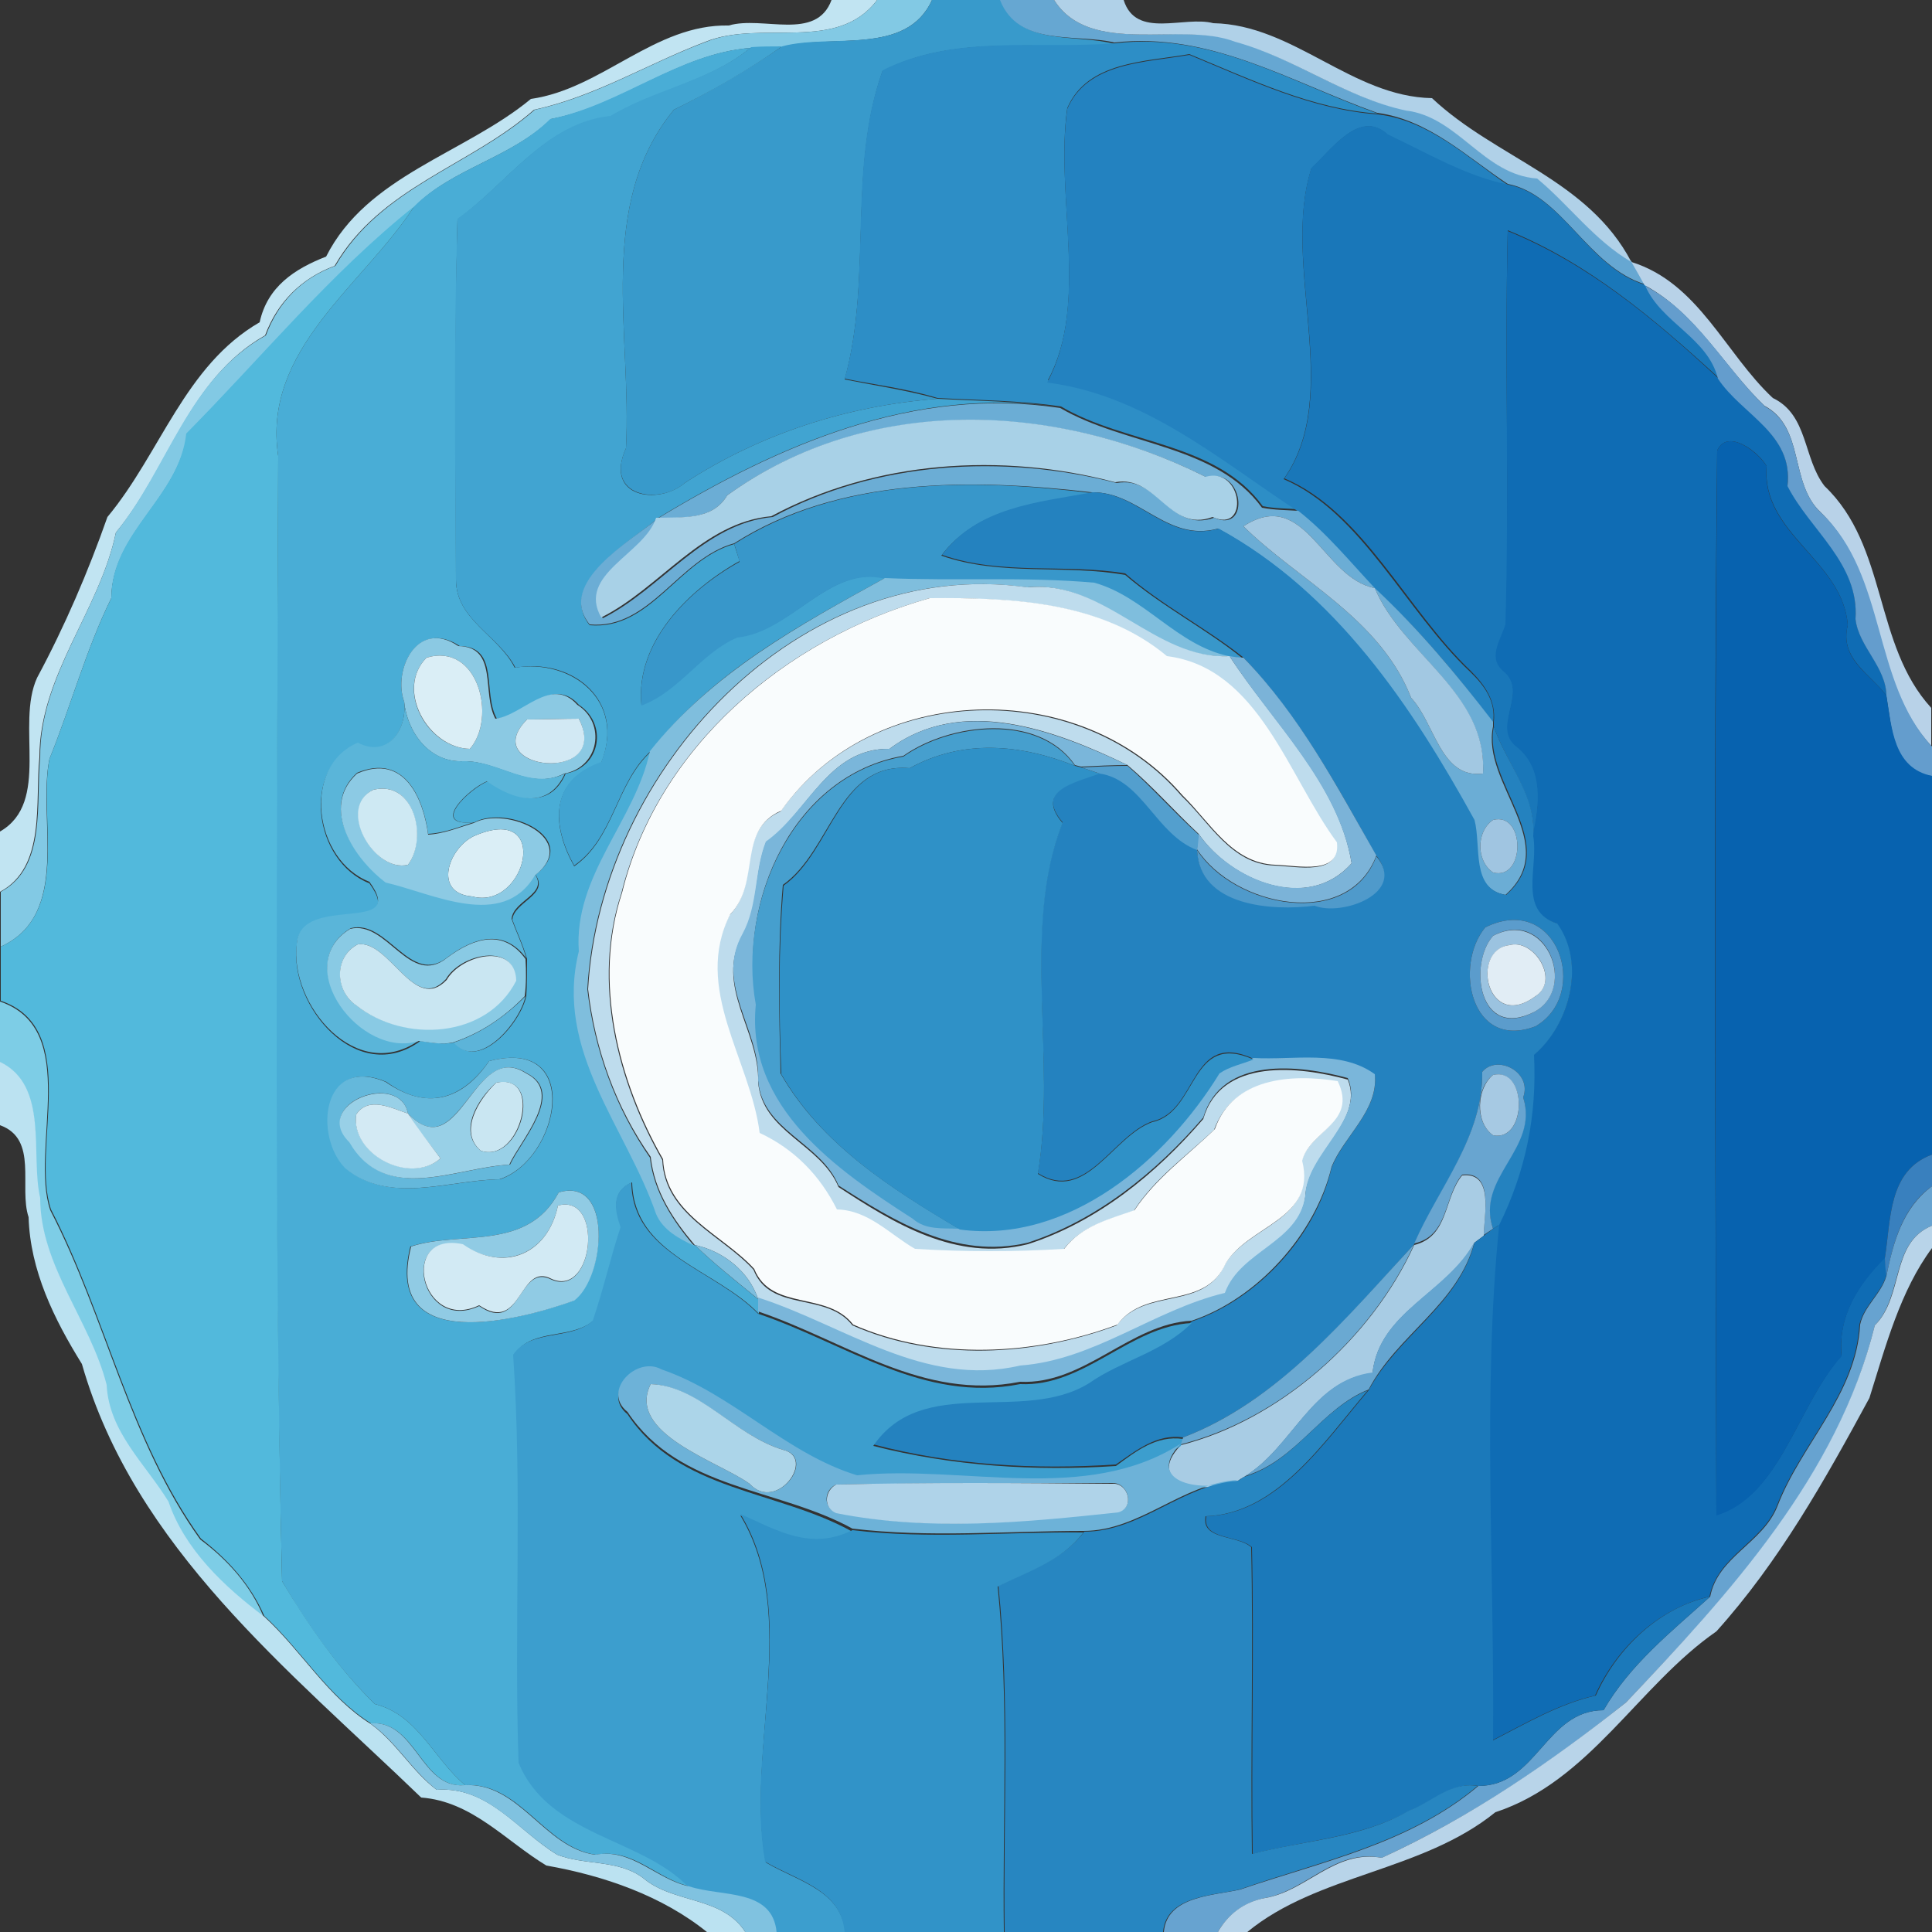 <?xml version="1.0" encoding="utf-8"?>
<!-- Generator: Adobe Illustrator 26.0.3, SVG Export Plug-In . SVG Version: 6.00 Build 0)  -->
<svg version="1.1" id="Layer_1" xmlns="http://www.w3.org/2000/svg" xmlns:xlink="http://www.w3.org/1999/xlink" x="0px" y="0px"
	 viewBox="0 0 250 250" style="enable-background:new 0 0 250 250;" xml:space="preserve">
<rect x="0" y="0" width="250" height="250" fill="#333333" stroke="none"/>
<style type="text/css">
	.st0{fill:#C1E4F2;}
	.st1{fill:#82C9E4;}
	.st2{fill:#389ACB;}
	.st3{fill:#66A7D2;}
	.st4{fill:#B0D1E8;}
	.st5{fill:#49ADD6;}
	.st6{fill:#41A4D1;}
	.st7{fill:#2D8EC6;}
	.st8{fill:#2382C0;}
	.st9{fill:#1977B9;}
	.st10{fill:#52B9DC;}
	.st11{fill:#0F6CB4;}
	.st12{fill:#B8D2E8;}
	.st13{fill:#649DCD;}
	.st14{fill:#6BADD5;}
	.st15{fill:#A8D1E7;}
	.st16{fill:#0762AF;}
	.st17{fill:#3897CA;}
	.st18{fill:#2482BF;}
	.st19{fill:#A2C8E2;}
	.st20{fill:#7FBEDD;}
	.st21{fill:#BEDCED;}
	.st22{fill:#F9FCFD;}
	.st23{fill:#8BC9E3;}
	.st24{fill:#DAEEF6;}
	.st25{fill:#7BB3D8;}
	.st26{fill:#5AB5D9;}
	.st27{fill:#D2E9F4;}
	.st28{fill:#7AB6DA;}
	.st29{fill:#469FCE;}
	.st30{fill:#2F91C7;}
	.st31{fill:#539FCE;}
	.st32{fill:#8CCAE4;}
	.st33{fill:#CEE9F3;}
	.st34{fill:#A0C5E1;}
	.st35{fill:#4F9ACB;}
	.st36{fill:#89CAE4;}
	.st37{fill:#5B9CCC;}
	.st38{fill:#9BC3E0;}
	.st39{fill:#C9E6F2;}
	.st40{fill:#E1EDF5;}
	.st41{fill:#5CB4D9;}
	.st42{fill:#7DCDE6;}
	.st43{fill:#64B8DB;}
	.st44{fill:#BBE2F1;}
	.st45{fill:#98D0E7;}
	.st46{fill:#68A5D0;}
	.st47{fill:#A6C9E3;}
	.st48{fill:#D3EAF4;}
	.st49{fill:#3980BE;}
	.st50{fill:#A8CCE4;}
	.st51{fill:#3C9ECE;}
	.st52{fill:#90CBE4;}
	.st53{fill:#67A3D0;}
	.st54{fill:#D2EAF4;}
	.st55{fill:#1B79BA;}
	.st56{fill:#B8D4E9;}
	.st57{fill:#7DBEDE;}
	.st58{fill:#6AA9D2;}
	.st59{fill:#65A5D0;}
	.st60{fill:#6DB2D8;}
	.st61{fill:#ACD5E9;}
	.st62{fill:#2786C1;}
	.st63{fill:#AFD3E9;}
	.st64{fill:#3193C8;}
	.st65{fill:#80C2E0;}
</style>
<g id="_x23_c1e4f2ff">
	<path class="st0" d="M107.6,0h5.9c-5.2,6.9-15,2.5-22.2,5.4c-7.4,2.8-14.3,7.1-22.2,8.8c-8.3,7.3-19.9,10-25.8,20.2
		c-4.3,1.6-7.4,4.7-9,9C24.4,49,21.9,60.6,15,68.9C12.9,79,5.1,87.4,5.1,98C4.5,103.7,6,112.2,0,115.4v-7.8c6.6-3.8,2-13.8,4.8-19.9
		C8.4,81,11.4,74,13.9,66.9c6.9-8.3,10-19.6,19.7-25.2c1-4.6,4.5-6.9,8.6-8.5c5.3-10.5,17.9-13.3,26.5-20.4c9.2-1.3,16-9.7,25.6-9.5
		C98.7,2,105.6,5.4,107.6,0z"/>
</g>
<g id="_x23_82c9e4ff">
	<path class="st1" d="M113.5,0h7.1c-3.3,7.3-13.1,4.3-19.4,6.1c-1.3,0-2.7,0-4,0.1c-9.4,0.7-16.8,7.5-25.9,9.2
		c-5.1,5-12.8,6.4-17.6,11.3c-10.9,8.8-19.7,19.5-29.5,29.4c-1,8.3-9.7,12.8-9.8,21.3c-3.3,6.7-5.2,13.9-8,20.8
		c-1.6,7.7,2.9,20.1-6.3,24.3v-7.1c6-3.2,4.5-11.7,5.1-17.4C5.1,87.4,12.9,79,15,68.9c6.8-8.4,9.3-19.9,19.4-25.5
		c1.6-4.3,4.6-7.4,9-9c5.9-10.2,17.5-12.9,25.8-20.2c7.9-1.7,14.7-6,22.2-8.8C98.5,2.5,108.3,6.9,113.5,0z"/>
</g>
<g id="_x23_389acbff">
	<path class="st2" d="M120.6,0h8.9c2.4,6.1,9.7,4.3,14.8,5.7c-10,0.8-20.9-1.3-30.1,3.5c-4.5,12.8-1.3,27-4.9,39.9
		c4,0.8,8.1,1.4,12,2.5c-11.6,0.9-22.9,4.5-32.7,10.9c-3.3,2.9-10.5,1.8-7.6-4.5c0.8-14.7-3.9-31.5,6.2-43.8c4.8-2.4,9.5-5.1,14-8.2
		C107.5,4.3,117.3,7.3,120.6,0z"/>
</g>
<g id="_x23_66a7d2ff">
	<path class="st3" d="M129.4,0h7c4.7,7.4,16.4,2.7,23.4,5.3c7.7,2.2,14.2,7.3,22.1,8.9c6.8,0.8,10,8.4,17,8.8
		c4.1,3.5,7.4,8,12.2,10.8c0.6,1,1.2,2,1.8,3c-7.5-2.3-10.7-11.6-17.8-13c-5.3-3.5-10.2-8.3-16.9-9.2c-11.2-4-21.6-10.5-34-9.1
		C139.1,4.3,131.8,6.1,129.4,0z"/>
</g>
<g id="_x23_b0d1e8ff">
	<path class="st4" d="M136.4,0h9c1.6,5.1,7.8,2,11.6,3c10.4,0.2,17.9,9.5,28.3,9.7c8.3,7.8,20.2,10.5,25.8,21.2
		c-4.8-2.8-8.1-7.4-12.2-10.8c-7-0.5-10.2-8-17-8.8c-7.9-1.7-14.4-6.8-22.1-8.9C152.8,2.7,141.1,7.4,136.4,0z"/>
</g>
<g id="_x23_49add6ff">
	<path class="st5" d="M71.2,15.4c9.1-1.8,16.6-8.5,25.9-9.2c-5.3,4.4-12.3,5.4-18.1,8.9c-8.5,0.9-13.4,8.7-19.8,13.3
		C58.8,43.9,59,59.4,59,75c0,5.2,5.5,7.2,7.6,11.4C74,85.2,81,90.7,77.8,98.7c-6.9,2.4-6.3,8.4-3.5,13.4c5.2-3.6,5.4-10.8,10-14.9
		c-1.9,9-9.9,16.1-9.2,25.9c-3.2,12.9,6.1,22.7,10,34c0.8,2.1,2.9,3.2,4.9,4.1c2.6,2.5,5.4,4.7,8.2,7c0,0.4,0,1.3,0,1.8
		c-5.6-5.8-16.2-7.6-16.4-17c-2.7,1.2-2.2,3.5-1.4,5.8c-1.3,3.9-2.2,8-3.5,12c-2.9,2.6-8,1-10.3,4.4c1.2,17.6,0.1,35.2,0.7,52.8
		c3.9,9.5,15.9,9.7,22,16.1c-4.3-0.9-7.3-5-12.2-4.1c-6.6-0.9-9.8-9.4-16.9-9c-4.1-3.4-6.1-9.1-11.7-10.5c-4.7-4.6-8.7-10.2-12-15.9
		C35.3,156,35.8,107.5,36,59C33.9,45.2,47,36.9,53.6,26.7C58.5,21.8,66.2,20.4,71.2,15.4 M52.3,90.8c0.4,3.8-2.2,7.3-6,5.5
		c-7.4,3.1-5.7,15.2,1.5,18c5.1,7-9,1.3-9.4,8c-1,7.8,7.8,18.4,16,12.4c1.4,0.2,2.9,0.5,4.4,0.2c3.2,3.8,8.6-2.6,9.3-6
		c0.1-1.6,0.1-3.2,0.1-4.8c-0.5-1.8-1.3-3.4-1.9-5.1c0.2-2.3,4.8-3.2,3-5.8c6-4.7-3.6-9.1-7.9-6.8c-5.9,0.6-0.7-4.3,1.7-5.3
		c3.5,2.3,8,3.8,10.1-1c4.5-0.8,5.5-6.4,1.7-8.9c-3.4-3.8-7.1,1.4-10.6,1.8c-1.9-3.3,0.4-9.3-4.8-9.4C54,80,50.8,86.7,52.3,90.8
		 M63.3,137.3c-3.6,5.1-8.2,6.4-13.3,2.7c-8.3-3.5-9.3,7.1-5.2,11.2c5.7,4.7,13.3,1.5,19.9,1.4C72.4,150,75.6,134.1,63.3,137.3
		 M72.3,154.3c-4.1,7.7-12.8,4.9-19.2,7c-3.5,14.1,13.9,9.6,21.1,7C78.4,165.1,79.3,152.2,72.3,154.3z"/>
</g>
<g id="_x23_41a4d1ff">
	<path class="st6" d="M97.2,6.1c1.3-0.1,2.7-0.1,4-0.1c-4.4,3.1-9.1,5.8-14,8.2C77.1,26.5,81.8,43.3,81,58c-2.9,6.4,4.2,7.4,7.6,4.5
		c9.8-6.4,21.1-10,32.7-10.9c5.3,0.3,10.7,0.3,16,1.1c-19-2.8-36.4,4.8-52.1,14.3c-3.3,2.9-13.2,8.4-8.9,13.9
		c7.9,0.7,11.5-8.5,18.7-10.5c0.2,0.6,0.5,1.6,0.7,2.2C89.1,76.3,82.2,83.1,83,91.2c4.8-1.8,7.6-6.8,12.4-8.8
		c7-0.7,11.9-9.3,19.1-7.6c-11.1,6.1-22.4,12.2-30.2,22.3c-4.6,4.1-4.8,11.3-10,14.9c-2.8-5-3.4-11,3.5-13.4
		c3.2-8-3.8-13.5-11.1-12.2C64.5,82.2,59,80.2,59,75c-0.1-15.6-0.3-31.1,0.2-46.7c6.5-4.6,11.3-12.4,19.8-13.3
		C84.8,11.5,91.9,10.5,97.2,6.1z"/>
</g>
<g id="_x23_2d8ec6ff">
	<path class="st7" d="M114.2,9.1c9.3-4.7,20.1-2.7,30.1-3.5c12.4-1.5,22.8,5.1,34,9.1c-8.5-0.6-16.4-4.4-24.4-7.7
		c-5.6,1-13.2,0.9-15.8,7c-1.6,11.4,2.9,25.2-2.5,35.2c12.5,1.6,22.3,10,32.5,16.7c-1.6-0.1-3.2-0.1-4.7-0.4
		c-6-8.3-17.8-8-26.1-12.9c-5.3-0.8-10.7-0.8-16-1.1c-3.9-1.2-8-1.7-12-2.5C112.9,36.2,109.6,21.9,114.2,9.1z"/>
</g>
<g id="_x23_2382c0ff">
	<path class="st8" d="M138.1,14.1c2.6-6.1,10.2-6,15.8-7c8,3.3,15.9,7.1,24.4,7.7c6.7,0.8,11.6,5.6,16.9,9.2
		c-5.5-1-10.5-4.1-15.6-6.5c-3.6-3.5-7.3,1.9-9.9,4.3c-4,12.5,4.2,29.2-3.6,40.2c10.1,4.3,15.8,17.1,24.1,24.9
		c1.9,1.8,3.4,3.9,3,6.6c-4.7-6.2-9.6-12.1-15.3-17.3c-3.2-3.4-6.2-7.1-9.9-10c-10.2-6.7-19.9-15.1-32.5-16.7
		C141,39.3,136.5,25.6,138.1,14.1z"/>
</g>
<g id="_x23_1977b9ff">
	<path class="st9" d="M169.7,21.7c2.6-2.3,6.2-7.7,9.9-4.3c5.1,2.4,10.1,5.4,15.6,6.5c7.1,1.4,10.3,10.8,17.8,13
		c2.1,4.8,8.1,6.8,9.3,11.9c-8.2-7.5-16.8-14.8-27.2-19c-0.4,17,0.2,34-0.2,51c-0.6,2.2-2.4,4.3-0.1,6.2c2.9,2.7-1.7,7,1.5,9.6
		c3.6,2.8,2.9,7.6,2.1,11.6c0.3-5.4-3.5-9.4-5.1-14.2l0-0.6c0.3-2.7-1.2-4.8-3-6.6c-8.3-7.9-13.9-20.6-24.1-24.9
		C173.9,50.9,165.7,34.2,169.7,21.7z"/>
</g>
<g id="_x23_52b9dcff">
	<path class="st10" d="M24.1,56.1c9.8-9.9,18.6-20.7,29.5-29.4C47,36.9,33.9,45.2,36,59c-0.1,48.5-0.6,97,0.5,145.6
		c3.4,5.7,7.3,11.3,12,15.9c5.6,1.4,7.6,7.1,11.7,10.5c-5.7,0.6-6.3-8.4-12.2-8c-5.6-3.5-9-9.5-13.8-13.9c-1.8-4.1-4.7-7.3-8.2-10
		c-9.2-12.8-12.2-28.6-19.4-42.6c-2.7-7.9,4.1-23.4-6.5-27v-7c9.2-4.2,4.8-16.7,6.3-24.3c2.8-6.9,4.7-14.1,8-20.8
		C14.4,68.8,23.2,64.4,24.1,56.1z"/>
</g>
<g id="_x23_0f6cb4ff">
	<path class="st11" d="M195.1,29.9c10.4,4.2,19,11.4,27.2,19c3.1,4.7,9.8,7.2,9,13.9c2.9,5.7,9.3,10,8.8,17.2c0.4,3.7,4,6.2,4,10
		c-2.1-2.8-6.1-4.8-5-9.1c-0.6-8.4-11.2-11.8-10.5-20.6c-1.1-1.9-5.1-4.9-6.4-2c-0.5,45.9-0.2,91.8-0.1,137.7
		c8.3-2.5,10.5-14.2,16.2-20.6c-0.5-5.1,2.1-9.2,5.6-12.7c0,0.6,0.2,1.7,0.2,2.3c-0.7,2.4-2.9,3.9-3.5,6.4
		c-0.5,9.1-7.6,15.4-10.7,23.5c-1.9,4.7-7.6,6.4-8.7,11.7c-6.6,1.5-12.1,6.7-14.8,12.8c-4.8,1.1-9,3.6-13.3,5.8
		c0.2-22.2-1.4-45.2,0.8-66.7c3.4-6.9,4.9-14,4.5-22c4.8-4,6.8-11.9,3-17c-5.1-1.6-2.4-7.3-3.1-11.3c0.9-3.9,1.5-8.8-2.1-11.6
		c-3.2-2.5,1.5-6.9-1.5-9.6c-2.3-1.8-0.6-4,0.1-6.2C195.3,64,194.7,46.9,195.1,29.9z"/>
</g>
<g id="_x23_b8d2e8ff">
	<path class="st12" d="M211.1,33.9c8.7,2.7,12.1,11.8,18.3,17.6c4.6,2.2,3.9,7.8,6.7,11.4c8.2,7.8,6.3,20.5,13.8,28.7v4.9
		c-7.8-8.3-5.9-22-14.3-30.2c-4.1-3.8-2-11-7.3-13.8c-5.2-5-8.8-12-15.5-15.6C212.3,36,211.7,34.9,211.1,33.9z"/>
</g>
<g id="_x23_649dcdff">
	<path class="st13" d="M212.9,37c6.7,3.5,10.2,10.5,15.5,15.6c5.2,2.8,3.1,10,7.3,13.8c8.5,8.1,6.5,21.8,14.3,30.2v3.9
		c-5.1-0.9-5.2-6.2-5.9-10.4c0-3.8-3.6-6.4-4-10c0.5-7.2-5.9-11.5-8.8-17.2c0.8-6.8-5.9-9.2-9-13.9C221,43.7,215,41.8,212.9,37z"/>
</g>
<g id="_x23_6badd5ff">
	<path class="st14" d="M85.1,67.1c15.7-9.5,33.2-17.2,52.1-14.3c8.4,4.9,20.1,4.7,26.1,12.9c1.6,0.3,3.1,0.3,4.7,0.4
		c3.7,2.9,6.7,6.6,9.9,10c-6.8-1.3-9-13.2-17-8c7.1,7,17.7,11.9,21.7,22.2c3.1,3.3,3.8,10.5,9.3,9.8c0.5-10.5-10.4-15.4-14-24
		c5.7,5.3,10.6,11.2,15.3,17.3l0,0.6c-1.6,7.4,9,15.2,1.6,21.8c-4.6-0.8-3.2-6.3-4.1-9.7c-8.2-14.7-17.9-29.4-33.1-37.7
		c-6.6,1.8-10.2-4.8-16.3-4.7c-15.6-1.8-32.8-2-46.3,6.6c-7.2,2-10.9,11.2-18.7,10.5C71.9,75.4,81.8,69.9,85.1,67.1
		C83.6,71.8,74.8,74.4,78,80c7.6-3.8,13.1-12.3,22-13.1c13.3-7.2,29.8-8.2,44.5-4.4c5.4-1,6.9,6.5,12.6,4.5c4.8,2.1,3.8-6.7-0.9-5.2
		C136.6,52,112.4,51,94.1,64.1C92.2,67.3,88.5,66.9,85.1,67.1 M193.2,106.1c-2.2,1.5-2.2,5.3,0,6.8C197.4,114,197.4,105,193.2,106.1
		z"/>
</g>
<g id="_x23_a8d1e7ff">
	<path class="st15" d="M94.1,64.1c18.3-13.2,42.5-12.1,61.9-2.4c4.8-1.4,5.7,7.4,0.9,5.2c-5.6,2.1-7.2-5.5-12.6-4.5
		c-14.7-3.9-31.1-2.8-44.5,4.4c-8.9,0.8-14.4,9.3-22,13.1c-3.2-5.6,5.6-8.2,7.1-12.9C88.5,66.9,92.2,67.3,94.1,64.1z"/>
</g>
<g id="_x23_0762afff">
	<path class="st16" d="M222.2,58.3c1.3-2.9,5.2,0.1,6.4,2c-0.8,8.8,9.9,12.2,10.5,20.6c-1.1,4.4,2.9,6.3,5,9.1
		c0.7,4.2,0.9,9.4,5.9,10.4v49c-5.7,2.1-5.3,8.4-6.1,13.4c-3.4,3.4-6.1,7.5-5.6,12.7c-5.7,6.3-7.9,18.1-16.2,20.6
		C222,150.1,221.8,104.2,222.2,58.3z"/>
</g>
<g id="_x23_3897caff">
	<path class="st17" d="M95,70.4c13.6-8.7,30.8-8.5,46.3-6.6c-7.1,1.3-14.8,1.9-19.5,8.1c7.7,2.7,16,1.1,23.8,2.5
		c4.8,4.1,10.5,7,15.2,10.8c-0.5-0.1-1.4-0.2-1.8-0.2c-6.7-1.4-11-7.7-17.4-9.5c-9-0.8-18.1-0.2-27.1-0.6
		c-7.2-1.8-12.1,6.9-19.1,7.6c-4.7,2-7.5,7-12.4,8.8c-0.8-8.1,6-14.9,12.7-18.6C95.5,72,95.2,70.9,95,70.4z"/>
</g>
<g id="_x23_2482bfff">
	<path class="st18" d="M121.9,71.8c4.6-6.2,12.4-6.8,19.5-8.1c6,0,9.6,6.6,16.3,4.7c15.2,8.3,25,23,33.1,37.7c0.9,3.4-0.5,9,4.1,9.7
		c7.4-6.6-3.1-14.5-1.6-21.8c1.6,4.8,5.5,8.8,5.1,14.2c0.7,4-2,9.7,3.1,11.3c3.7,5.1,1.7,13-3,17c0.4,7.9-1.1,15.1-4.5,22l-0.8,0.5
		c-2.4-6.7,5.9-10.3,3.9-17c1.2-3.3-3.4-5.6-5.3-3.3c0.1,8.4-5.5,14.9-8.8,22.3c-8.7,9.5-17.6,20.3-29.9,25
		c-3.4-0.5-6.1,1.7-8.7,3.5c-10.5,0.7-21.2,0.1-31.4-2.6c6.4-9.4,19.3-2.8,27.9-8.1c4.2-3,9.5-4,13.3-7.8c8.4-2.8,16.1-11,18.1-19.9
		c1.6-4.1,6.1-7.4,5.6-12c-4.5-3.2-10.6-1.9-15.7-2.1c-8.3-3.8-7.1,6.8-13.1,8.1c-5.1,1.8-8.6,10.6-14.8,6.7
		c2.5-14.8-2.3-31.8,3.2-45.4c-3.6-4.2,1.5-5.2,4.8-6.4c5.5,0.8,7.3,7.9,12.6,9.9c0.3,7.3,9.7,8,15.1,7.1c3.5,1.4,12-1.6,8-6.4
		c-5.1-9.1-9.9-18-17.2-25.6c-4.8-3.8-10.5-6.7-15.2-10.8C137.9,72.9,129.6,74.5,121.9,71.8 M192.2,120c-4.1,4.9-1.9,16,6.5,12.8
		C205.9,128.6,201.5,115.4,192.2,120z"/>
</g>
<g id="_x23_a2c8e2ff">
	<path class="st19" d="M160.9,68.1c8-5.2,10.2,6.7,17,8c3.6,8.6,14.6,13.5,14,24c-5.5,0.7-6.2-6.5-9.3-9.8
		C178.6,80,168,75.1,160.9,68.1z"/>
</g>
<g id="_x23_7fbeddff">
	<path class="st20" d="M114.5,74.8c9,0.4,18.1-0.2,27.1,0.6c6.5,1.8,10.7,8.1,17.4,9.5c-9.7,0.6-16.1-9.9-26.1-8.9
		c-29.7-4.2-55.3,23.8-56.9,52c0.9,7.8,3.6,15.3,8.1,21.8c0.5,4.4,2.9,8.1,5.7,11.4c-1.9-0.9-4-2-4.9-4.1c-3.9-11.3-13.2-21.1-10-34
		c-0.7-9.8,7.3-16.9,9.2-25.9C92.1,87.1,103.4,80.9,114.5,74.8z"/>
</g>
<g id="_x23_bedcedff">
	<path class="st21" d="M76.1,128c1.6-28.2,27.2-56.2,56.9-52c10-1,16.4,9.4,26.1,8.9c5.6,8.6,14.1,16.4,15.8,26.8
		c-5.6,6.4-15.6,2.3-19.8-3.8c-3.1-2.9-5.9-6.1-9.2-8.9c-9.3-4.5-21.4-9.1-30.8-2.1c-7.9-0.1-10.5,8.1-16,12.2
		c-1.5,3.8-0.9,8.2-3,11.9c-3.7,6.6,2.2,12.4,2,19c0.5,6.5,8.1,8,10.4,13.6c7.2,4.7,15.2,9.7,24.5,7.4c9-2.9,16.6-9.1,22.7-16.2
		c2.3-8,12.5-6.8,18.7-5.1c2.2,5.4-5.3,9.7-5.5,15.2c-0.8,6.1-8.4,7.1-10.4,12.6c-9.2,2.2-16.8,8.7-26.5,9.4
		c-12.4,2.8-22.7-5.2-33.9-8.8c-1.2-3.6-4.5-6.2-8.2-7c-2.8-3.3-5.2-6.9-5.7-11.4C79.7,143.3,77,135.8,76.1,128 M120.3,77.4
		c-18.8,5.3-35.2,19.3-39.9,38.2c-3.8,11.5-0.5,24.4,5.3,34.5c0.3,7.1,7.7,9.7,11.8,14.2c2.2,5.6,9.4,2.8,12.8,7.2
		c10.7,4.7,23.5,4,34.2,0c3.7-5,11.3-1.8,14-7.9c3-5,11.8-5.7,9.9-13.3c1-3.9,7.1-5,4.6-10.3c-6.1-1-13.5-0.4-15.9,6.2
		c-3.6,3.4-7.7,6.3-10.4,10.5c-3.4,1.2-6.8,2-9.1,5c-6.4,0.5-12.9,0.5-19.3,0c-3.3-1.9-6-5-10.1-5.1c-2.2-4.4-5.5-7.8-10-9.9
		c-1.2-9.5-8.7-18.7-3.8-28.3c4-4,0.8-10.9,6.6-13.4c11.8-16.7,38.6-17.5,51.9-2c3.6,3.4,6.4,8.8,12,9c2.9,0.1,8.5,1.4,8-2.9
		c-6.3-8.6-10.1-22.6-22-24.1C142.5,77.8,130.9,77.4,120.3,77.4z"/>
</g>
<g id="_x23_f9fcfdff">
	<path class="st22" d="M120.3,77.4c10.6-0.1,22.2,0.4,30.7,7.5c11.9,1.5,15.7,15.6,22,24.1c0.5,4.3-5,3-8,2.9c-5.6-0.2-8.4-5.5-12-9
		c-13.3-15.5-40.1-14.7-51.9,2c-5.8,2.5-2.6,9.3-6.6,13.4c-4.9,9.6,2.6,18.8,3.8,28.3c4.5,2.1,7.8,5.5,10,9.9
		c4.1,0.1,6.8,3.2,10.1,5.1c6.4,0.4,12.9,0.4,19.3,0c2.3-3,5.7-3.8,9.1-5c2.8-4.2,6.9-7.1,10.4-10.5c2.3-6.6,9.8-7.2,15.9-6.2
		c2.6,5.4-3.6,6.4-4.6,10.3c1.9,7.6-6.9,8.3-9.9,13.3c-2.7,6.1-10.3,2.9-14,7.9c-10.7,4-23.5,4.7-34.2,0c-3.4-4.4-10.6-1.7-12.8-7.2
		c-4.1-4.5-11.5-7.1-11.8-14.2c-5.8-10.1-9.1-23-5.3-34.5C85.1,96.8,101.5,82.7,120.3,77.4z"/>
</g>
<g id="_x23_8bc9e3ff">
	<path class="st23" d="M52.3,90.8c-1.5-4.1,1.7-10.8,7-7.2c5.2,0.1,3,6.1,4.8,9.4c3.5-0.4,7.2-5.6,10.6-1.8c3.8,2.4,2.8,8.1-1.7,8.9
		c-4.5,2.3-8.5-1.7-13.1-1.6C55.6,98.7,52.7,94.8,52.3,90.8 M55.2,85.1c-4.1,4.1,0.1,11.7,5.6,11.8C64.3,92.9,61.9,83.1,55.2,85.1
		 M68.2,93.1c-6.6,6.6,11,8.5,6.7-0.1C73.3,93,69.9,93.1,68.2,93.1z"/>
</g>
<g id="_x23_daeef6ff">
	<path class="st24" d="M55.2,85.1c6.7-2,9.1,7.8,5.6,11.8C55.4,96.8,51.1,89.2,55.2,85.1z"/>
	<path class="st24" d="M61.3,108.2c10.2-4.5,6.8,9.7-0.2,7.8C56,115.6,58,109.8,61.3,108.2z"/>
</g>
<g id="_x23_7bb3d8ff">
	<path class="st25" d="M159.1,84.9c0.5,0.1,1.4,0.2,1.8,0.2c7.3,7.5,12,16.5,17.2,25.6c-3.6,9.6-18.3,6.7-23.2-0.8
		c0-0.5,0.1-1.5,0.2-2c4.2,6,14.2,10.2,19.8,3.8C173.1,101.3,164.6,93.5,159.1,84.9z"/>
</g>
<g id="_x23_5ab5d9ff">
	<path class="st26" d="M52.3,90.8c0.4,4,3.3,7.9,7.7,7.7c4.6-0.1,8.5,3.8,13.1,1.6c-2.2,4.8-6.7,3.4-10.1,1c-2.4,1-7.5,5.9-1.7,5.3
		c-1.9,0.6-3.8,1.4-5.9,1.5c-0.6-4.5-3-10.5-9.2-7.9c-4.8,4.4-0.4,11,3.7,14c6.1,1.4,15,6.3,19.3-0.9c1.8,2.6-2.8,3.4-3,5.8
		c0.6,1.7,1.4,3.3,1.9,5.1c-2.8-3.8-6.6-2.8-10.1-0.2c-4.9,4-7.8-4.9-12.6-3.7c-7.9,4.8,1.3,16.8,9,14.4c-8.2,6-17-4.5-16-12.4
		c0.5-6.6,14.5-1,9.4-8c-7.2-2.8-8.8-14.9-1.5-18C50.1,98.1,52.7,94.5,52.3,90.8z"/>
</g>
<g id="_x23_d2e9f4ff">
	<path class="st27" d="M68.2,93.1c1.7,0,5.1-0.1,6.7-0.1C79.3,101.6,61.6,99.7,68.2,93.1z"/>
</g>
<g id="_x23_7ab6daff">
	<path class="st28" d="M115.1,96.9c9.4-7,21.5-2.3,30.8,2.1c-2,0-4,0.1-6,0.2l-0.8-0.2c-4.7-6.8-16.1-5.5-22.2-1.2
		c-14.3,2.5-21.5,18.9-19,32.1c-1.3,13.3,10.6,21.4,20.3,27.7c1.7,1.5,3.9,1.2,6,1.3c14.1,2,26.7-9.1,33.6-20.2
		c1.4-0.8,2.9-1.2,4.4-1.8c5.2,0.3,11.3-1.1,15.7,2.1c0.5,4.7-4,8-5.6,12c-2.1,8.8-9.7,17.1-18.1,19.9c-8,0.4-13.9,8.3-22.2,7.9
		c-12.6,2.5-22.6-5.3-33.9-9.1c0-0.4,0-1.3,0-1.8c11.2,3.6,21.5,11.7,33.9,8.8c9.6-0.7,17.3-7.2,26.5-9.4c2-5.5,9.6-6.5,10.4-12.6
		c0.2-5.5,7.8-9.8,5.5-15.2c-6.2-1.7-16.3-2.9-18.7,5.1c-6.1,7.1-13.8,13.3-22.7,16.2c-9.3,2.2-17.3-2.8-24.5-7.4
		c-2.3-5.6-9.9-7.1-10.4-13.6c0.3-6.6-5.7-12.4-2-19c2-3.7,1.5-8.1,3-11.9C104.6,105,107.2,96.8,115.1,96.9z"/>
</g>
<g id="_x23_469fceff">
	<path class="st29" d="M116.9,97.9c6.1-4.3,17.5-5.6,22.2,1.2c-7-2.8-14.5-3.5-21.4,0.3c-9.3-0.8-10.1,10.7-16.4,15.1
		c-0.7,8.1-0.5,16.3-0.3,24.4c5.2,9.1,14.3,14.9,23.1,20.1c-2.1-0.1-4.3,0.2-6-1.3c-9.8-6.3-21.6-14.4-20.3-27.7
		C95.4,116.8,102.7,100.3,116.9,97.9z"/>
</g>
<g id="_x23_2f91c7ff">
	<path class="st30" d="M117.7,99.4c6.9-3.8,14.4-3.1,21.4-0.3l0.8,0.2c0.6,0.2,1.8,0.6,2.4,0.8c-3.3,1.2-8.4,2.2-4.8,6.4
		c-5.4,13.6-0.7,30.6-3.2,45.4c6.2,3.9,9.7-4.9,14.8-6.7c6-1.3,4.8-11.8,13.1-8.1c-1.5,0.6-3.1,0.9-4.4,1.8
		c-6.8,11.1-19.5,22.1-33.6,20.2c-8.8-5.2-17.9-11-23.1-20.1c-0.3-8.1-0.4-16.3,0.3-24.4C107.7,110.1,108.5,98.6,117.7,99.4z"/>
</g>
<g id="_x23_539fceff">
	<path class="st31" d="M139.9,99.3c2-0.1,4-0.2,6-0.2c3.2,2.8,6,6,9.2,8.9c0,0.5-0.1,1.5-0.2,2c-5.3-2-7.1-9.1-12.6-9.9
		C141.7,99.9,140.5,99.5,139.9,99.3z"/>
</g>
<g id="_x23_8ccae4ff">
	<path class="st32" d="M46.2,100.1c6.2-2.7,8.6,3.4,9.2,7.9c2-0.1,3.9-0.9,5.9-1.5c4.3-2.3,13.9,2.1,7.9,6.8
		c-4.2,7.1-13.2,2.3-19.3,0.9C45.8,111.1,41.4,104.5,46.2,100.1 M48.3,102.2c-4.7,2.4,0.2,10.8,4.5,9.7
		C55.3,108.4,53.6,100.9,48.3,102.2 M61.3,108.2c-3.3,1.6-5.3,7.4-0.2,7.8C68.1,117.9,71.5,103.7,61.3,108.2z"/>
</g>
<g id="_x23_cee9f3ff">
	<path class="st33" d="M48.3,102.2c5.3-1.3,7.1,6.2,4.5,9.7C48.4,113,43.5,104.5,48.3,102.2z"/>
</g>
<g id="_x23_a0c5e1ff">
	<path class="st34" d="M193.2,106.1c4.2-1.1,4.2,7.9,0,6.8C191,111.4,191,107.6,193.2,106.1z"/>
</g>
<g id="_x23_4f9acbff">
	<path class="st35" d="M154.9,110c4.8,7.4,19.6,10.4,23.2,0.8c4,4.8-4.5,7.8-8,6.4C164.6,117.9,155.2,117.3,154.9,110z"/>
</g>
<g id="_x23_89cae4ff">
	<path class="st36" d="M45.3,120.2c4.8-1.2,7.7,7.7,12.6,3.7c3.5-2.6,7.3-3.7,10.1,0.2c0.1,1.6,0.1,3.2-0.1,4.8
		c-2.6,2.7-5.7,4.8-9.3,6c-1.5,0.3-2.9,0-4.4-0.2C46.7,137.1,37.5,125,45.3,120.2 M46.3,122.2c-3.1,1.6-2.9,6-0.3,7.8
		c6.2,4.9,17,4.3,20.7-3.2c-0.1-4.9-7.1-3.4-9-0.1C53.6,131.2,50.4,121.6,46.3,122.2z"/>
</g>
<g id="_x23_5b9cccff">
	<path class="st37" d="M192.2,120c9.3-4.6,13.7,8.6,6.5,12.8C190.3,136,188.1,124.9,192.2,120 M193.2,121.1
		c-3.2,3.6-1.9,13.7,5.4,9.8C204.2,127.7,200,117.4,193.2,121.1z"/>
</g>
<g id="_x23_9bc3e0ff">
	<path class="st38" d="M193.2,121.1c6.8-3.6,11,6.7,5.4,9.8C191.3,134.7,190,124.7,193.2,121.1 M195.3,122.3
		c-5.1,0.7-2.9,11.3,3.4,6.6C201.9,126.8,198.5,121.4,195.3,122.3z"/>
</g>
<g id="_x23_c9e6f2ff">
	<path class="st39" d="M46.3,122.2c4.1-0.6,7.3,9,11.5,4.6c1.9-3.3,8.9-4.9,9,0.1c-3.8,7.5-14.5,8.1-20.7,3.2
		C43.3,128.2,43.2,123.8,46.3,122.2z"/>
	<path class="st39" d="M64.2,140.1c6.2-1.4,3.1,10.6-2,8.8C59.3,146.4,62,142.2,64.2,140.1z"/>
</g>
<g id="_x23_e1edf5ff">
	<path class="st40" d="M195.3,122.3c3.2-0.9,6.6,4.6,3.4,6.6C192.4,133.6,190.2,122.9,195.3,122.3z"/>
</g>
<g id="_x23_5cb4d9ff">
	<path class="st41" d="M58.7,134.9c3.6-1.2,6.7-3.4,9.3-6C67.3,132.3,61.9,138.7,58.7,134.9z"/>
</g>
<g id="_x23_7dcde6ff">
	<path class="st42" d="M0,129.6c10.6,3.6,3.8,19,6.5,27c7.2,13.9,10.2,29.8,19.4,42.6c3.5,2.6,6.5,5.9,8.2,10
		c-5.2-3.8-10.2-8.6-12.4-14.9c-3-4.8-7.7-9-8-15.1c-2.1-8.3-8.5-15.3-8.6-24.2c-1.3-5.5,1.3-14.4-5.2-17.6V129.6z"/>
</g>
<g id="_x23_64b8dbff">
	<path class="st43" d="M63.3,137.3c12.2-3.2,9.1,12.8,1.3,15.3c-6.6,0.1-14.2,3.3-19.9-1.4c-4.1-4.1-3.1-14.7,5.2-11.2
		C55.2,143.7,59.8,142.4,63.3,137.3 M52.8,144.1c-1.1-5.6-12.6-1.3-7.5,3.7c4.7,8.1,13.6,3.3,20.7,2.9c1.4-3.1,7.2-9.3,2.2-11.8
		C61.2,134.4,59.5,151.1,52.8,144.1z"/>
</g>
<g id="_x23_bbe2f1ff">
	<path class="st44" d="M0,137.4c6.4,3.1,3.9,12.1,5.2,17.6c0,8.8,6.5,15.9,8.6,24.2c0.3,6.1,5,10.2,8,15.1c2.1,6.2,7.2,11,12.4,14.9
		c4.8,4.4,8.2,10.4,13.8,13.9c3.3,2.4,5.3,6.1,8.5,8.5c6.7-0.5,10.5,5.3,15.6,8.4c3.6,1.4,7.9,0.6,11.1,3c4,3.4,10.3,2.3,13.3,7.1
		h-4.9c-5.9-4.8-13.5-7.4-20.9-8.7c-5.3-3.2-9.6-8.3-16.2-8.8c-17.1-16.5-37.1-32.3-43.9-56.1c-3.6-5.8-6.7-12.1-6.9-19
		c-1.3-3.9,1.3-10.1-3.7-11.9V137.4z"/>
</g>
<g id="_x23_98d0e7ff">
	<path class="st45" d="M52.8,144.1c6.8,7,8.4-9.7,15.3-5.2c5,2.5-0.8,8.7-2.2,11.8c-7.1,0.4-16,5.2-20.7-2.9
		C40.2,142.9,51.7,138.5,52.8,144.1c-2.1-0.7-5.1-2.3-6.7,0.1c-0.7,5.1,6.9,9.1,10.9,5.7C55.6,148,54,146.2,52.8,144.1 M64.2,140.1
		c-2.3,2-5,6.3-2,8.8C67.4,150.7,70.5,138.8,64.2,140.1z"/>
</g>
<g id="_x23_68a5d0ff">
	<path class="st46" d="M191.8,138.7c1.9-2.3,6.5,0,5.3,3.3c2.1,6.7-6.2,10.3-3.9,17c-0.3,0.2-0.9,0.6-1.2,0.8c0-2.5,1.4-8.3-2.8-7.8
		c-2.4,2.9-1.7,7.9-6.2,8.9C186.2,153.6,191.9,147.1,191.8,138.7 M193.2,139.1c-2.2,1.7-2.4,6.1,0,7.8
		C197.6,147.8,197.7,138.1,193.2,139.1z"/>
</g>
<g id="_x23_a6c9e3ff">
	<path class="st47" d="M193.2,139.1c4.5-1.1,4.4,8.7,0,7.8C190.8,145.2,191.1,140.8,193.2,139.1z"/>
</g>
<g id="_x23_d3eaf4ff">
	<path class="st48" d="M46.1,144.2c1.6-2.4,4.6-0.8,6.7-0.1c1.3,2,2.8,3.9,4.2,5.8C53,153.4,45.3,149.3,46.1,144.2z"/>
</g>
<g id="_x23_3980beff">
	<path class="st49" d="M243.9,162.8c0.8-5,0.4-11.3,6.1-13.4v4.1c-3.8,2.7-5,7.2-5.9,11.6C244,164.5,243.9,163.4,243.9,162.8z"/>
</g>
<g id="_x23_a8cce4ff">
	<path class="st50" d="M189.2,152.1c4.2-0.5,2.8,5.3,2.8,7.8c-0.3,0.2-0.9,0.7-1.2,0.9c-3.6,6.6-12.3,8.9-13.2,16.9
		c-7.9,0.9-10.3,9.6-16.6,13.4c-0.2,0.1-0.7,0.4-0.9,0.6c-4.2,1.8-12.2,0.4-7.3-4.7c12.6-3.2,24.6-13.6,30.2-25.9
		C187.5,160,186.8,155,189.2,152.1z"/>
</g>
<g id="_x23_3c9eceff">
	<path class="st51" d="M80.3,158.8c-0.8-2.3-1.2-4.6,1.4-5.8c0.1,9.3,10.8,11.2,16.4,17c11.3,3.8,21.4,11.6,33.9,9.1
		c8.3,0.4,14.2-7.5,22.2-7.9c-3.8,3.8-9,4.8-13.3,7.8c-8.6,5.3-21.5-1.3-27.9,8.1c10.2,2.6,20.9,3.3,31.4,2.6c2.6-1.9,5.2-4,8.7-3.5
		l-0.3,0.9c-12.3,8-28.1,2.7-41.9,4.1c-9.2-2.8-16.2-10.6-25.3-13.7c-3.2-1.8-7.8,2.8-4.4,5.5c6.6,10,19.4,9.8,29.1,15.2
		c-5.3,2.8-9.8,0-14.5-2.1c7.8,12.9,0.6,30.4,3.3,44.9c4,2.4,9.9,3.6,10.3,9.2h-9c-0.5-5.8-7.1-4.6-11.3-6
		c-6.1-6.4-18.1-6.6-22-16.1c-0.6-17.6,0.5-35.2-0.7-52.8c2.3-3.4,7.4-1.8,10.3-4.4C78.1,166.8,79,162.7,80.3,158.8z"/>
</g>
<g id="_x23_90cbe4ff">
	<path class="st52" d="M72.3,154.3c7-2.1,6.1,10.9,2,14c-7.2,2.6-24.7,7.1-21.1-7C59.5,159.2,68.2,162,72.3,154.3 M72.2,156
		c-1.3,6.3-7,8.6-12.3,5.1c-8.4-1.9-5.5,11.5,2.1,7.9c5.5,3.8,5-5.7,9.4-3.4C76.9,167.9,78.1,154.4,72.2,156z"/>
</g>
<g id="_x23_67a3d0ff">
	<path class="st53" d="M244.1,165.1c0.9-4.4,2.1-8.8,5.9-11.6v5.1c-5.4,2.2-3.7,9.1-7.4,12.9c-4.7,19.4-18.7,34.7-32.2,48.8
		c-9.6,7.7-20,14.8-31.6,20.1c-6.1-1.2-9.7,4.2-15.1,5.2c-2.6,0.5-4.8,2.1-6.1,4.4h-7c0.4-4.7,6.5-4.7,9.9-5.5
		c10.5-3.6,21.9-5.9,30.8-13.4c7.6,0,8.7-9.8,16.2-9.8c3.4-5.9,8.8-10.2,13.8-14.7c1-5.2,6.8-6.9,8.7-11.7
		c3.1-8.1,10.2-14.4,10.7-23.5C241.2,169,243.4,167.5,244.1,165.1z"/>
</g>
<g id="_x23_d2eaf4ff">
	<path class="st54" d="M72.2,156c5.9-1.6,4.7,11.9-0.8,9.5c-4.3-2.3-3.8,7.2-9.4,3.4c-7.5,3.6-10.5-9.7-2.1-7.9
		C65.2,164.7,70.9,162.3,72.2,156z"/>
</g>
<g id="_x23_1b79baff">
	<path class="st55" d="M193.2,159l0.8-0.5c-2.2,21.5-0.6,44.6-0.8,66.7c4.3-2.2,8.5-4.7,13.3-5.8c2.7-6.1,8.2-11.4,14.8-12.8
		c-5,4.5-10.4,8.8-13.8,14.7c-7.5,0-8.6,9.8-16.2,9.8c-3.4-0.6-5.9,2.1-8.9,3.2c-6.2,3.5-13.5,3.8-20.3,5.6
		c-0.2-13.2,0.2-26.5-0.1-39.7c-1.8-1.6-6.5-0.9-5.9-4c9.2-0.3,15.2-9.5,21-16.3c3.8-7.1,11.6-11,13.7-19.1c0.3-0.2,0.9-0.7,1.2-0.9
		C192.3,159.7,192.9,159.2,193.2,159z"/>
</g>
<g id="_x23_b8d4e9ff">
	<path class="st56" d="M242.6,171.5c3.8-3.8,2-10.7,7.4-12.9v2.9c-4.1,5.5-6,12.7-8.1,19.4c-5.8,10.7-11.7,21.2-19.8,30.2
		c-10.1,7-16.4,19.4-28.6,23.4c-9.5,7.7-23,8-32.1,15.5h-3.8c1.3-2.3,3.4-3.9,6.1-4.4c5.4-0.9,9-6.3,15.1-5.2
		c11.6-5.3,22-12.5,31.6-20.1C223.8,206.2,237.8,190.9,242.6,171.5z"/>
</g>
<g id="_x23_7dbedeff">
	<path class="st57" d="M89.9,161.1c3.7,0.8,7,3.4,8.2,7C95.3,165.8,92.5,163.6,89.9,161.1z"/>
</g>
<g id="_x23_6aa9d2ff">
	<path class="st58" d="M153.1,186c12.3-4.7,21.1-15.5,29.9-25c-5.6,12.3-17.5,22.7-30.2,25.9L153.1,186z"/>
</g>
<g id="_x23_65a5d0ff">
	<path class="st59" d="M177.6,177.6c0.9-7.9,9.6-10.3,13.2-16.9c-2.1,8.1-10,12-13.7,19.1c-6.1,2.4-9.3,9.2-16,11.2
		C167.3,187.2,169.7,178.6,177.6,177.6z"/>
</g>
<g id="_x23_6db2d8ff">
	<path class="st60" d="M81.2,182.7c-3.4-2.7,1.2-7.3,4.4-5.5c9.1,3.1,16.1,10.9,25.3,13.7c13.8-1.4,29.6,3.8,41.9-4.1
		c-4.9,5.1,3,6.5,7.3,4.7c-7.2,0.5-12.6,6.6-19.9,6.6c-10,0-19.9,0.9-29.9-0.3C100.7,192.5,87.9,192.8,81.2,182.7 M84.2,179.1
		C81,185.5,93,189.1,97,192c3.5,3.8,8.8-3.4,4.3-4.4C95,185.7,90.5,179.4,84.2,179.1 M108.2,192.1c-1.6,0.7-1.7,3,0,3.6
		c12,2.5,24.4,1.2,36.5-0.1c2.2-0.5,1.3-3.8-0.8-3.7C132.1,191.9,120.2,191.9,108.2,192.1z"/>
</g>
<g id="_x23_acd5e9ff">
	<path class="st61" d="M84.2,179.1c6.3,0.2,10.8,6.6,17.1,8.5c4.4,1-0.8,8.2-4.3,4.4C93,189.1,81,185.5,84.2,179.1z"/>
</g>
<g id="_x23_2786c1ff">
	<path class="st62" d="M161,191.1c6.7-2,9.9-8.8,16-11.2c-5.8,6.8-11.8,16-21,16.3c-0.6,3.1,4.1,2.4,5.9,4
		c0.3,13.2-0.1,26.5,0.1,39.7c6.8-1.8,14.1-2,20.3-5.6c3-1.1,5.4-3.8,8.9-3.2c-8.9,7.5-20.3,9.7-30.8,13.4c-3.4,0.8-9.5,0.8-9.9,5.5
		H130c-0.2-14.9,0.7-29.9-0.8-44.8c3.9-2,8.3-3.3,11.1-7c7.3,0,12.7-6.1,19.9-6.6C160.4,191.5,160.8,191.2,161,191.1z"/>
</g>
<g id="_x23_afd3e9ff">
	<path class="st63" d="M108.2,192.1c11.9-0.3,23.8-0.2,35.7-0.1c2.1-0.2,3,3.1,0.8,3.7c-12.1,1.3-24.4,2.5-36.5,0.1
		C106.5,195.1,106.7,192.9,108.2,192.1z"/>
</g>
<g id="_x23_3193c8ff">
	<path class="st64" d="M95.8,195.9c4.7,2.1,9.1,4.8,14.5,2.1c10,1.2,19.9,0.2,29.9,0.3c-2.8,3.7-7.1,5-11.1,7
		c1.5,14.9,0.6,29.9,0.8,44.8h-20.6c-0.4-5.6-6.3-6.8-10.3-9.2C96.4,226.3,103.7,208.8,95.8,195.9z"/>
</g>
<g id="_x23_80c2e0ff">
	<path class="st65" d="M47.9,223c5.9-0.5,6.5,8.5,12.2,8c7.1-0.4,10.3,8.1,16.9,9c4.8-0.9,7.9,3.2,12.2,4.1c4.2,1.4,10.8,0.2,11.3,6
		h-4c-3-4.8-9.3-3.7-13.3-7.1c-3.2-2.4-7.5-1.6-11.1-3c-5.1-3.1-9-8.9-15.6-8.4C53.2,229,51.2,225.3,47.9,223z"/>
</g>
</svg>
